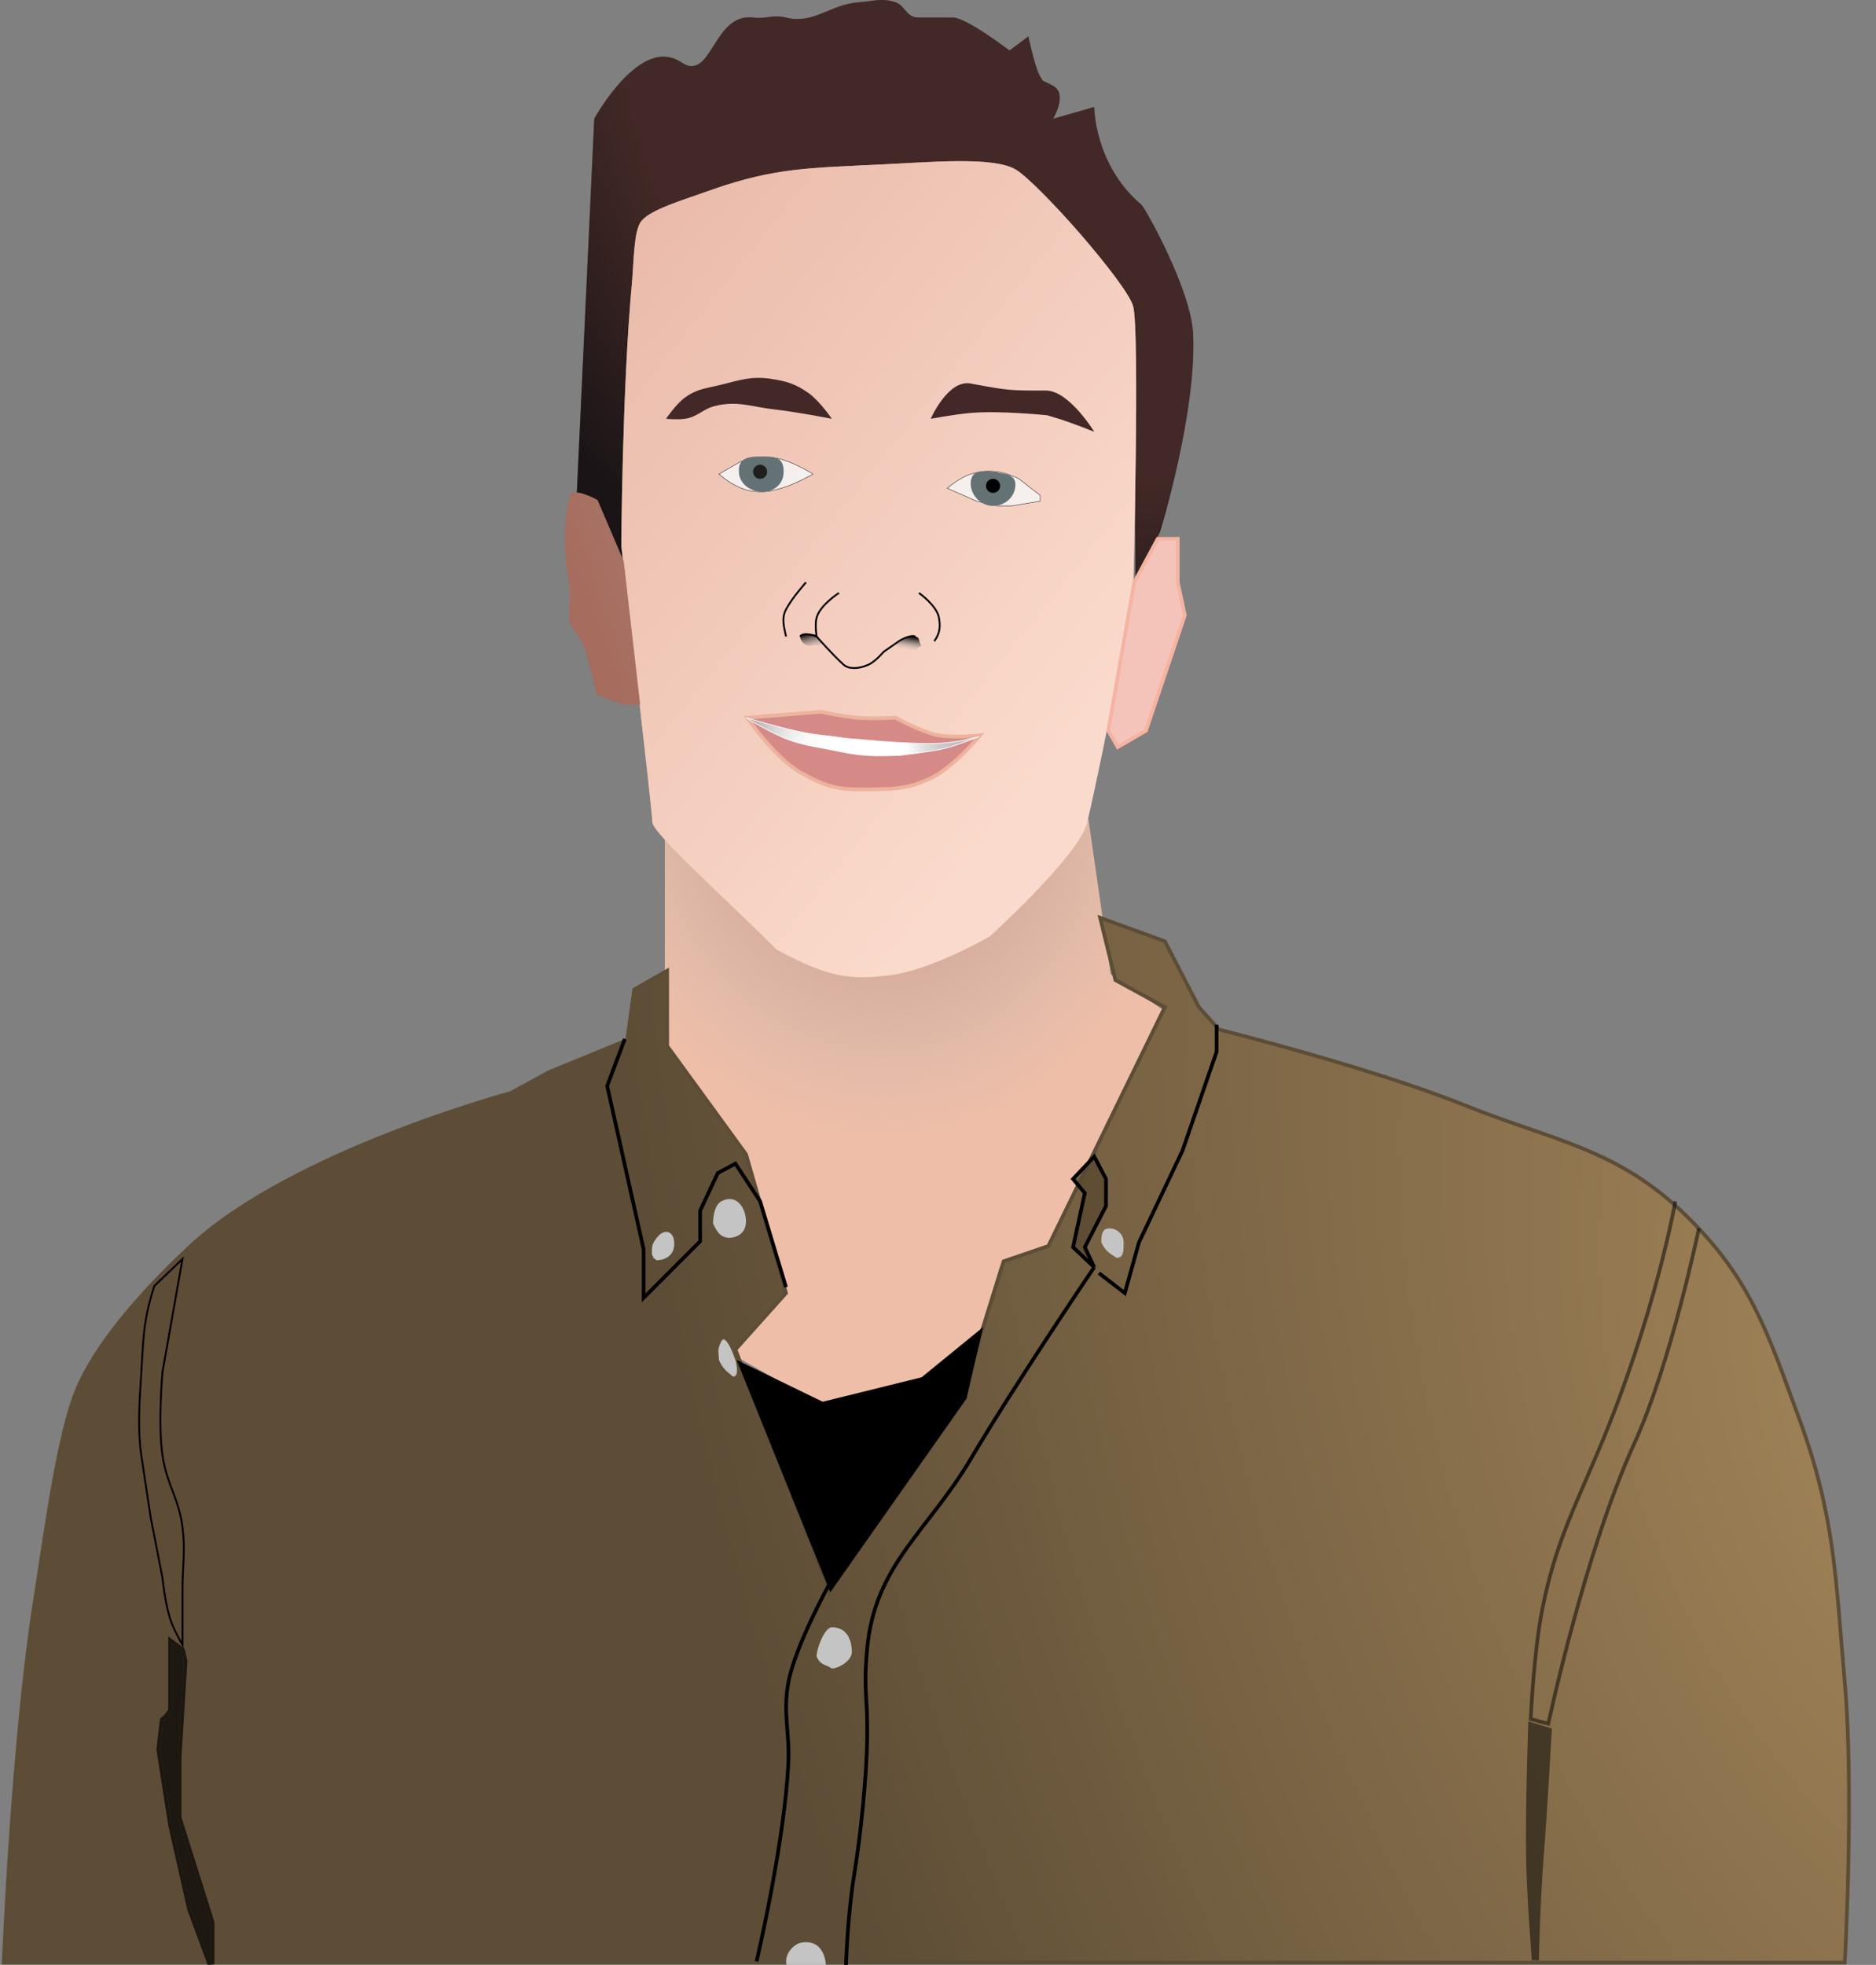 <svg width="509" height="533" viewBox="0 0 509 533" fill="none" xmlns="http://www.w3.org/2000/svg">
<rect x="0" y="0" width="509" height="533" fill="#808080" stroke="none"/>
<path d="M180.384 284.053V226.599L212.622 258.199L228.581 264.263H241.987L268.48 253.73L295.291 222.131L301.356 264.263L315.4 273.839L301.356 313.099L284.439 338.315L271.352 343.422L265.926 361.616L251.882 373.106L223.474 381.405L198.577 367.361L212.622 349.806L201.769 313.099L180.384 284.053Z" fill="#EEBEA8"/>
<path d="M180.384 284.053V226.599L212.622 258.199L228.581 264.263H241.987L268.48 253.73L295.291 222.131L301.356 264.263L315.4 273.839L301.356 313.099L284.439 338.315L271.352 343.422L265.926 361.616L251.882 373.106L223.474 381.405L198.577 367.361L212.622 349.806L201.769 313.099L180.384 284.053Z" fill="url(#paint0_radial)"/>
<path d="M161.232 135.95C163.062 136.335 168.893 152.228 168.893 152.228C168.893 152.228 170.489 63.762 174 61.26C181.132 56.177 185.131 54.371 193.47 51.365C210.27 45.309 238.795 44.662 238.795 44.662C238.795 44.662 269.437 44.313 273.906 45.939C280.928 48.494 302.313 72.112 306.782 83.284C307.967 86.247 308.059 157.335 308.059 157.335L314.762 144.249C314.762 144.249 324.808 111.63 323.699 90.306C323.088 78.559 310.792 56.481 309.655 55.514C296.887 44.662 296.887 29.022 296.887 29.022L285.716 32.214C285.716 32.214 289.829 25.52 285.716 23.276C281.602 21.033 283.481 22.638 282.205 20.723C280.928 18.808 279.013 9.871 279.013 9.871L273.906 13.701C273.906 13.701 262.2 4.764 258.585 4.764H249.328C245.713 4.764 245.761 1.569 242.944 0.614C239.285 -0.626 236.905 0.352 233.05 0.614C225.171 1.149 220.926 6.656 213.26 4.764C209.634 3.868 208.032 5.206 204.323 4.764C195.129 3.667 193.47 16.893 188.363 17.85C185.767 18.337 185.171 16.428 181.98 15.616C171.724 13.005 161.232 32.214 161.232 32.214L156.445 134.992C156.445 134.992 159.403 135.565 161.232 135.95Z" fill="#251C1F"/>
<path d="M161.232 135.95C163.062 136.335 168.893 152.228 168.893 152.228C168.893 152.228 170.489 63.762 174 61.26C181.132 56.177 185.131 54.371 193.47 51.365C210.27 45.309 238.795 44.662 238.795 44.662C238.795 44.662 269.437 44.313 273.906 45.939C280.928 48.494 302.313 72.112 306.782 83.284C307.967 86.247 308.059 157.335 308.059 157.335L314.762 144.249C314.762 144.249 324.808 111.63 323.699 90.306C323.088 78.559 310.792 56.481 309.655 55.514C296.887 44.662 296.887 29.022 296.887 29.022L285.716 32.214C285.716 32.214 289.829 25.52 285.716 23.276C281.602 21.033 283.481 22.638 282.205 20.723C280.928 18.808 279.013 9.871 279.013 9.871L273.906 13.701C273.906 13.701 262.2 4.764 258.585 4.764H249.328C245.713 4.764 245.761 1.569 242.944 0.614C239.285 -0.626 236.905 0.352 233.05 0.614C225.171 1.149 220.926 6.656 213.26 4.764C209.634 3.868 208.032 5.206 204.323 4.764C195.129 3.667 193.47 16.893 188.363 17.85C185.767 18.337 185.171 16.428 181.98 15.616C171.724 13.005 161.232 32.214 161.232 32.214L156.445 134.992C156.445 134.992 159.403 135.565 161.232 135.95Z" fill="url(#paint1_radial)" fill-opacity="0.3"/>
<path d="M168.574 148.079C168.574 148.079 168.815 105.113 171.446 76.9C172.016 70.787 171.925 62.537 174 59.983C176.593 56.791 184.904 54.403 193.47 51.365C210.102 45.468 220.531 45.52 238.157 44.662C252.732 43.952 269.437 42.428 275.502 45.939C281.566 49.45 305.505 76.581 307.42 82.965C309.335 89.348 307.42 161.485 307.42 161.485C307.42 161.485 300 201.5 294.972 223.088C292.896 232 268.479 254.049 268.479 254.049C268.479 254.049 252.442 263.319 241.029 264.583C236.074 265.131 233.19 265.342 228.262 264.583C220.964 263.458 210.706 257.561 210.706 257.561C197.244 244.098 177 226 177 223C177 220 168.574 148.079 168.574 148.079Z" fill="#F2C3AF"/>
<path d="M168.574 148.079C168.574 148.079 168.815 105.113 171.446 76.9C172.016 70.787 171.925 62.537 174 59.983C176.593 56.791 184.904 54.403 193.47 51.365C210.102 45.468 220.531 45.52 238.157 44.662C252.732 43.952 269.437 42.428 275.502 45.939C281.566 49.45 305.505 76.581 307.42 82.965C309.335 89.348 307.42 161.485 307.42 161.485C307.42 161.485 300 201.5 294.972 223.088C292.896 232 268.479 254.049 268.479 254.049C268.479 254.049 252.442 263.319 241.029 264.583C236.074 265.131 233.19 265.342 228.262 264.583C220.964 263.458 210.706 257.561 210.706 257.561C197.244 244.098 177 226 177 223C177 220 168.574 148.079 168.574 148.079Z" fill="url(#paint2_linear)" fill-opacity="0.6"/>
<path d="M263.373 104.031C257.206 102.875 252.52 113.607 252.52 113.607C252.52 113.607 259.104 112.374 263.373 112.011C271.449 111.323 284.12 112.649 284.12 112.649C284.12 112.649 286.071 113.214 287.312 113.607C291.109 114.807 296.887 117.118 296.887 117.118C296.887 117.118 290.059 105.946 283.801 105.946C273.906 105.946 273.587 105.946 263.373 104.031Z" fill="#422826"/>
<path d="M223.155 174.891C221.24 175.529 221.878 174.572 219.963 175.21C217.848 175.21 217.09 173.362 217.09 172.656C217.09 171.951 218.167 172.018 220.282 172.018C222.397 172.018 222.197 173.614 223.155 174.891Z" fill="url(#paint3_linear)"/>
<path d="M162.118 135.631L169.212 152.228L173.681 191.169H169.345L162.118 188.616L158.504 175.21L154.529 168.826V158.612C154.529 158.612 151.657 146.802 154.529 134.673C155.218 131.767 162.118 135.631 162.118 135.631Z" fill="#854435"/>
<path d="M162.118 135.631L169.212 152.228L173.681 191.169H169.345L162.118 188.616L158.504 175.21L154.529 168.826V158.612C154.529 158.612 151.657 146.802 154.529 134.673C155.218 131.767 162.118 135.631 162.118 135.631Z" fill="url(#paint4_linear)" fill-opacity="0.3"/>
<path d="M314.123 146.164L307.74 157.974L300.718 198.192L303.271 202.66L310.932 198.192L321.465 166.911L319.55 157.974V146.164H314.123Z" fill="#F4C4BA" stroke="#F5B4A2"/>
<path d="M181.022 283.734V263.306L172.085 268.413L170.17 282.138L149.103 290.756L138.57 296.501C138.57 296.501 79.301 312.44 51.751 337.996C37.435 351.275 25.578 365.446 20.79 377.256C16.002 389.066 12.84 412.495 9.299 435.348C3.476 472.932 1 532.381 1 532.381H500.529C500.529 532.381 503.124 485.968 500.529 456.414C498.039 428.059 497.906 411.312 488.081 384.597C479.664 361.712 475.154 347.102 457.758 330.016C438.867 311.461 421.682 309.566 397.112 299.693C371.941 289.579 330.721 279.265 330.721 279.265L325.295 273.201L316.038 255.326L298.483 248.942L302.633 265.859L316.038 273.201L284.439 337.996L272.31 342.145L265.926 362.573L261.776 377.256L225.07 431.837L199.535 366.084L213.26 350.763L202.408 313.099L181.022 283.734Z" fill="#4D3E2B"/>
<path d="M181.022 283.734V263.306L172.085 268.413L170.17 282.138L149.103 290.756L138.57 296.501C138.57 296.501 79.301 312.44 51.751 337.996C37.435 351.275 25.578 365.446 20.79 377.256C16.002 389.066 12.84 412.495 9.299 435.348C3.476 472.932 1 532.381 1 532.381H500.529C500.529 532.381 503.124 485.968 500.529 456.414C498.039 428.059 497.906 411.312 488.081 384.597C479.664 361.712 475.154 347.102 457.758 330.016C438.867 311.461 421.682 309.566 397.112 299.693C371.941 289.579 330.721 279.265 330.721 279.265L325.295 273.201L316.038 255.326L298.483 248.942L302.633 265.859L316.038 273.201L284.439 337.996L272.31 342.145L265.926 362.573L261.776 377.256L225.07 431.837L199.535 366.084L213.26 350.763L202.408 313.099L181.022 283.734Z" fill="url(#paint5_radial)"/>
<path d="M181.022 283.734V263.306L172.085 268.413L170.17 282.138L149.103 290.756L138.57 296.501C138.57 296.501 79.301 312.44 51.751 337.996C37.435 351.275 25.578 365.446 20.79 377.256C16.002 389.066 12.84 412.495 9.299 435.348C3.476 472.932 1 532.381 1 532.381H500.529C500.529 532.381 503.124 485.968 500.529 456.414C498.039 428.059 497.906 411.312 488.081 384.597C479.664 361.712 475.154 347.102 457.758 330.016C438.867 311.461 421.682 309.566 397.112 299.693C371.941 289.579 330.721 279.265 330.721 279.265L325.295 273.201L316.038 255.326L298.483 248.942L302.633 265.859L316.038 273.201L284.439 337.996L272.31 342.145L265.926 362.573L261.776 377.256L225.07 431.837L199.535 366.084L213.26 350.763L202.408 313.099L181.022 283.734Z" stroke="#5D4D36"/>
<path d="M225.389 430.879L200.812 369.915L223.155 380.767L250.286 374.064L265.926 361.297L261.777 379.171L225.389 430.879Z" fill="black" stroke="black"/>
<path d="M294.334 338.315L296.887 343.741L291.142 338.315L294.334 323.632L291.142 319.802L296.887 313.738L300.079 319.802V327.143L294.334 338.315Z" fill="#594930" fill-opacity="0.79"/>
<path d="M229.538 533.02C229.538 533.02 229.935 519.61 231.773 508.442C233.508 497.9 235.14 482.099 235.284 471.416C235.444 459.496 234.18 459.028 235.284 447.158C237.402 424.385 251.707 415.441 263.372 395.769C275.7 374.98 296.887 343.741 296.887 343.741M296.887 343.741L294.334 338.315L300.079 327.143V319.802L296.887 313.738L291.142 319.802L294.334 323.632L291.142 338.315L296.887 343.741Z" stroke="black"/>
<path d="M225.07 429.603C225.07 429.603 215.749 446.42 213.898 456.415C212.355 464.749 214.279 469.652 213.898 478.119C212.939 499.431 205.28 532.062 205.28 532.062" stroke="black"/>
<path d="M298.164 345.337L305.186 350.763L309.016 337.038L320.826 312.142L330.083 285.33V277.988" stroke="black"/>
<path d="M169.531 281.819L164.743 294.586L174.638 338.953V345.975V352.04L189.959 336.719V328.42L194.747 318.206L199.535 315.653L206.238 325.867L213.26 349.167" stroke="black"/>
<path d="M304.867 337.038C304.867 339.33 304.891 341.188 302.952 341.188C301.037 339.911 300.079 339.592 298.802 337.038C298.802 334.747 299.097 333.208 301.037 333.208C302.976 333.208 304.867 334.747 304.867 337.038Z" fill="#C4C4C4"/>
<path d="M231.134 448.116C231.134 450.407 227.647 452.584 225.708 452.584C223.793 451.307 222.835 451.946 221.559 449.392C221.559 447.101 223.769 441.413 225.708 441.413C230.354 441.413 231.134 445.824 231.134 448.116Z" fill="#C4C4C4"/>
<path d="M224.112 533.658C222.197 533.658 217.409 533.658 217.409 533.658C217.409 533.658 214.856 533.658 213.579 533.658C212.302 530.147 215.497 527.274 217.409 526.955C223.155 525.997 224.112 531.366 224.112 533.658Z" fill="#C4C4C4"/>
<path d="M202.408 331.293C202.408 334.804 199.559 335.791 197.62 335.791C195.385 335.442 194.747 334.485 193.47 331.931C193.47 329.64 193.997 326.786 195.705 325.867C199.854 323.632 202.408 327.782 202.408 331.293Z" fill="#C4C4C4"/>
<path d="M182.937 337.357C182.937 340.869 180.088 341.855 178.149 341.855C176.234 340.23 178.149 342.784 176.873 340.23C176.873 337.938 176.873 337.357 178.469 335.442C180.296 333.249 182.937 333.846 182.937 337.357Z" fill="#C4C4C4"/>
<path d="M199.535 368.957C199.535 368.957 200.836 373.426 198.897 373.426C196.981 371.8 196.343 371.511 195.066 368.957C195.066 366.665 194.428 366.404 195.705 363.85C196.981 361.297 199.535 368.957 199.535 368.957Z" fill="#C4C4C4"/>
<path d="M217.409 209.682C210.2 205.662 202.727 194.68 202.727 194.68L222.836 193.084C222.836 193.084 228.634 194.355 232.411 194.68C236.509 195.034 242.944 194.68 242.944 194.68C242.944 194.68 249.858 198.578 254.754 199.468C259.047 200.248 265.926 199.468 265.926 199.468C265.926 199.468 258.62 208.312 252.201 211.278C246.006 214.141 241.788 214.04 234.965 214.151C227.403 214.274 224.014 213.366 217.409 209.682Z" fill="#D58A88" stroke="#EDB39C"/>
<path d="M214.218 200.745C209.333 199.006 202.408 194.68 202.408 194.68C202.408 194.68 212.169 197.638 218.686 198.83C222.415 199.512 224.516 199.52 228.262 200.107C230.752 200.497 232.456 200.496 234.965 200.745C239.926 201.237 247.534 201.703 252.52 201.703C259.501 201.703 265.607 199.787 265.607 199.787C265.607 199.787 259.228 202.49 255.074 203.299C250.869 204.117 244.221 204.894 244.221 204.894C244.221 204.894 238.569 205.172 234.965 204.894C231.062 204.594 228.911 204.052 225.07 203.299C220.797 202.461 218.319 202.206 214.218 200.745Z" fill="white"/>
<path d="M214.218 200.745C209.333 199.006 202.408 194.68 202.408 194.68C202.408 194.68 212.169 197.638 218.686 198.83C222.415 199.512 224.516 199.52 228.262 200.107C230.752 200.497 232.456 200.496 234.965 200.745C239.926 201.237 247.534 201.703 252.52 201.703C259.501 201.703 265.607 199.787 265.607 199.787C265.607 199.787 259.228 202.49 255.074 203.299C250.869 204.117 244.221 204.894 244.221 204.894C244.221 204.894 238.569 205.172 234.965 204.894C231.062 204.594 228.911 204.052 225.07 203.299C220.797 202.461 218.319 202.206 214.218 200.745Z" fill="url(#paint6_linear)"/>
<path d="M214.218 200.745C209.333 199.006 202.408 194.68 202.408 194.68C202.408 194.68 212.169 197.638 218.686 198.83C222.415 199.512 224.516 199.52 228.262 200.107C230.752 200.497 232.456 200.496 234.965 200.745C239.926 201.237 247.534 201.703 252.52 201.703C259.501 201.703 265.607 199.787 265.607 199.787C265.607 199.787 259.228 202.49 255.074 203.299C250.869 204.117 244.221 204.894 244.221 204.894C244.221 204.894 238.569 205.172 234.965 204.894C231.062 204.594 228.911 204.052 225.07 203.299C220.797 202.461 218.319 202.206 214.218 200.745Z" fill="url(#paint7_linear)"/>
<path d="M214.218 200.745C209.333 199.006 202.408 194.68 202.408 194.68C202.408 194.68 212.169 197.638 218.686 198.83C222.415 199.512 224.516 199.52 228.262 200.107C230.752 200.497 232.456 200.496 234.965 200.745C239.926 201.237 247.534 201.703 252.52 201.703C259.501 201.703 265.607 199.787 265.607 199.787C265.607 199.787 259.228 202.49 255.074 203.299C250.869 204.117 244.221 204.894 244.221 204.894C244.221 204.894 238.569 205.172 234.965 204.894C231.062 204.594 228.911 204.052 225.07 203.299C220.797 202.461 218.319 202.206 214.218 200.745Z" stroke="white" stroke-width="0.2"/>
<path d="M249.328 160.847C249.328 160.847 254.164 164.234 254.754 167.549C255.2 170.053 254.98 171.883 253.478 173.933M248.371 172.656C246.644 172.096 243.902 173.933 243.902 173.933L239.753 176.806C239.753 176.806 237.541 179.45 235.603 180.317C232.758 181.589 230.177 181.452 228.9 180.317C226.027 177.763 221.559 172.656 221.559 172.656M221.559 172.656C221.559 172.656 218.099 171.233 217.09 172.656M221.559 172.656C221.559 172.656 221.044 169.476 221.559 167.549C222.47 164.139 227.623 160.847 227.623 160.847M213.26 172.656C212.695 169.993 211.991 167.724 213.26 165.315C214.945 162.117 218.686 157.974 218.686 157.974" stroke="black" stroke-width="0.5"/>
<path d="M249.966 175.21C247.413 176.487 249.848 176.487 247.732 176.487C245.617 176.487 243.264 175.915 243.264 175.21C243.264 174.505 245.617 172.656 247.732 172.656C249.848 172.656 249.009 173.614 249.966 175.21Z" fill="url(#paint8_linear)"/>
<path d="M210.068 111.053C216.219 111.739 225.708 113.607 225.708 113.607C225.708 113.607 222.357 108.716 219.324 106.585C215.839 104.135 213.325 103.374 209.11 102.754C203.894 101.987 200.821 103.078 195.705 104.35C191.726 105.34 189.117 105.438 185.81 107.861C183.388 109.635 180.703 113.607 180.703 113.607C180.703 113.607 183.836 113.893 185.81 113.607C189.292 113.101 190.687 110.917 194.109 110.096C200.18 108.639 203.863 110.361 210.068 111.053Z" fill="#422826"/>
<path d="M209.749 124.14C214.309 124.604 220.601 128.608 220.601 128.608C220.601 128.608 215.541 131.486 211.983 132.439C209.786 133.027 208.512 133.45 206.238 133.396C203.122 133.322 201.3 132.677 198.577 131.162C197.096 130.338 195.066 128.608 195.066 128.608L201.131 125.097C201.131 125.097 206.38 123.796 209.749 124.14Z" fill="#F5F0ED"/>
<path d="M263.372 128.608C260.488 129.485 256.989 132.439 256.989 132.439L264.968 135.95L267.681 136.588L270.395 137.226H274.544L282.204 135.95V134.354L276.459 129.885C276.459 129.885 273.222 128.251 270.714 127.97C268.086 127.676 266.007 127.808 263.372 128.608Z" fill="#F5F0ED"/>
<path d="M209.749 124.14C214.309 124.604 220.601 128.608 220.601 128.608C220.601 128.608 215.541 131.486 211.983 132.439C209.786 133.027 208.512 133.45 206.238 133.396C203.122 133.322 201.3 132.677 198.577 131.162C197.096 130.338 195.066 128.608 195.066 128.608L201.131 125.097C201.131 125.097 206.38 123.796 209.749 124.14Z" stroke="black" stroke-width="0.1"/>
<path d="M263.372 128.608C260.488 129.485 256.989 132.439 256.989 132.439L264.968 135.95L267.681 136.588L270.395 137.226H274.544L282.204 135.95V134.354L276.459 129.885C276.459 129.885 273.222 128.251 270.714 127.97C268.086 127.676 266.007 127.808 263.372 128.608Z" stroke="black" stroke-width="0.1"/>
<path d="M212.621 127.97C212.621 131.143 210.225 133.396 206.876 133.396C203.527 133.396 200.492 131.143 200.492 127.97C200.173 123.821 203.846 123.821 207.195 123.821C211.345 123.821 212.621 124.797 212.621 127.97Z" fill="#647276"/>
<path d="M275.502 131.481C275.502 134.654 272.786 137.227 269.437 137.227C266.088 137.227 263.372 134.335 263.372 131.162C263.372 126.693 267.841 127.97 270.075 127.97C271.991 128.609 275.502 128.308 275.502 131.481Z" fill="#647276"/>
<circle cx="206.238" cy="127.97" r="1.915" fill="#1E1E1E"/>
<circle cx="269.437" cy="131.8" r="1.915" fill="black"/>
<path d="M44.09 372.149L49.517 341.507L41.856 348.848C41.856 348.848 41.243 350.785 40.899 352.04C38.801 359.673 38.873 364.251 38.345 372.149C37.755 380.98 37.348 388.205 38.345 394.811L40.899 411.728L44.09 428.007C44.09 428.007 44.821 435.84 46.644 440.455C47.565 442.789 49.517 446.201 49.517 446.201V431.199C49.517 424.592 50.332 420.838 49.517 414.282C48.542 406.449 45.221 402.624 44.09 394.811C42.823 386.053 44.09 372.149 44.09 372.149Z" stroke="black" stroke-width="0.5"/>
<path d="M48.24 476.523L49.836 450.669L49.197 447.796L46.644 445.881V464.075C45.899 465.139 44.41 467.139 44.41 466.629C44.41 466.118 43.771 471.736 43.452 474.608L46.644 495.036L51.751 517.699L57.177 532.381V521.529L48.24 493.121V476.523Z" fill="black" fill-opacity="0.7"/>
<path d="M46.144 445.881V463.917C45.779 464.433 45.279 465.114 44.86 465.626C44.698 465.824 44.559 465.984 44.449 466.098C44.436 466.097 44.423 466.096 44.41 466.096C44.263 466.095 44.157 466.157 44.101 466.2C44.008 466.271 43.966 466.356 43.958 466.372L43.957 466.374C43.943 466.403 43.934 466.427 43.929 466.44C43.909 466.5 43.895 466.581 43.889 466.622L43.888 466.626C43.868 466.746 43.841 466.942 43.809 467.192C43.744 467.695 43.654 468.441 43.554 469.291C43.354 470.992 43.115 473.116 42.955 474.553L42.948 474.619L42.958 474.685L46.15 495.113L46.152 495.13L46.156 495.146L51.263 517.809L51.27 517.841L51.282 517.872L56.708 532.555L57.677 532.381V521.529V521.452L57.654 521.379L48.74 493.044V476.539L50.335 450.7L50.339 450.63L50.324 450.561L49.685 447.688L49.645 447.507L49.497 447.396L46.944 445.481L46.144 444.881V445.881Z" stroke="black" stroke-opacity="0.7"/>
<path d="M460.95 333.208C460.95 333.208 453.414 369.673 443.394 391.619C429.989 420.985 420.094 467.586 420.094 467.586L415.306 466.309C415.306 466.309 416.162 447.855 418.498 436.306C422.038 418.8 426.956 409.514 433.819 393.215C449.14 356.828 454.566 325.867 454.566 325.867" stroke="black" stroke-opacity="0.5"/>
<path d="M414.029 502.058C414.15 513.683 415.625 531.743 415.625 531.743H417.54C417.54 531.743 417.778 517.308 418.817 503.973C419.856 490.639 421.051 468.863 421.051 468.863L414.667 466.948C414.667 466.948 413.889 488.569 414.029 502.058Z" fill="black" fill-opacity="0.5"/>
<defs>
<radialGradient id="paint0_radial" cx="0" cy="0" r="1" gradientUnits="userSpaceOnUse" gradientTransform="translate(237.518 211.278) rotate(83.909) scale(162.426 137.688)">
<stop stop-color="#C5796A"/>
<stop offset="0.602" stop-color="#B9B9B9" stop-opacity="0"/>
</radialGradient>
<radialGradient id="paint1_radial" cx="0" cy="0" r="1" gradientUnits="userSpaceOnUse" gradientTransform="translate(287.631 8.913) rotate(-29.024) scale(173.024 184.653)">
<stop offset="0.374" stop-color="#854435"/>
<stop offset="0.677" stop-color="#854435"/>
<stop offset="1"/>
</radialGradient>
<linearGradient id="paint2_linear" x1="106.97" y1="43.705" x2="295.291" y2="193.404" gradientUnits="userSpaceOnUse">
<stop stop-color="#DBA393"/>
<stop offset="1" stop-color="#FFE9DF"/>
</linearGradient>
<linearGradient id="paint3_linear" x1="218.048" y1="172.018" x2="219.325" y2="176.806" gradientUnits="userSpaceOnUse">
<stop/>
<stop offset="1" stop-color="#C4C4C4" stop-opacity="0"/>
</linearGradient>
<linearGradient id="paint4_linear" x1="207.195" y1="163.081" x2="154.529" y2="182.551" gradientUnits="userSpaceOnUse">
<stop stop-color="white"/>
<stop offset="1" stop-color="#F2C3AF"/>
</linearGradient>
<radialGradient id="paint5_radial" cx="0" cy="0" r="1" gradientUnits="userSpaceOnUse" gradientTransform="translate(524.787 385.555) rotate(159.834) scale(324.052 571.105)">
<stop stop-color="white" stop-opacity="0"/>
<stop offset="0" stop-color="#A38559"/>
<stop offset="1" stop-color="#5D4D36"/>
</radialGradient>
<linearGradient id="paint6_linear" x1="197.62" y1="191.489" x2="223.793" y2="202.022" gradientUnits="userSpaceOnUse">
<stop stop-color="#626262"/>
<stop offset="1" stop-color="white" stop-opacity="0"/>
</linearGradient>
<linearGradient id="paint7_linear" x1="278.693" y1="196.596" x2="246.136" y2="202.66" gradientUnits="userSpaceOnUse">
<stop offset="0.046" stop-color="white"/>
<stop offset="1" stop-opacity="0"/>
</linearGradient>
<linearGradient id="paint8_linear" x1="247.094" y1="172.656" x2="246.455" y2="176.487" gradientUnits="userSpaceOnUse">
<stop/>
<stop offset="1" stop-color="#C4C4C4" stop-opacity="0"/>
</linearGradient>
</defs>
</svg>
